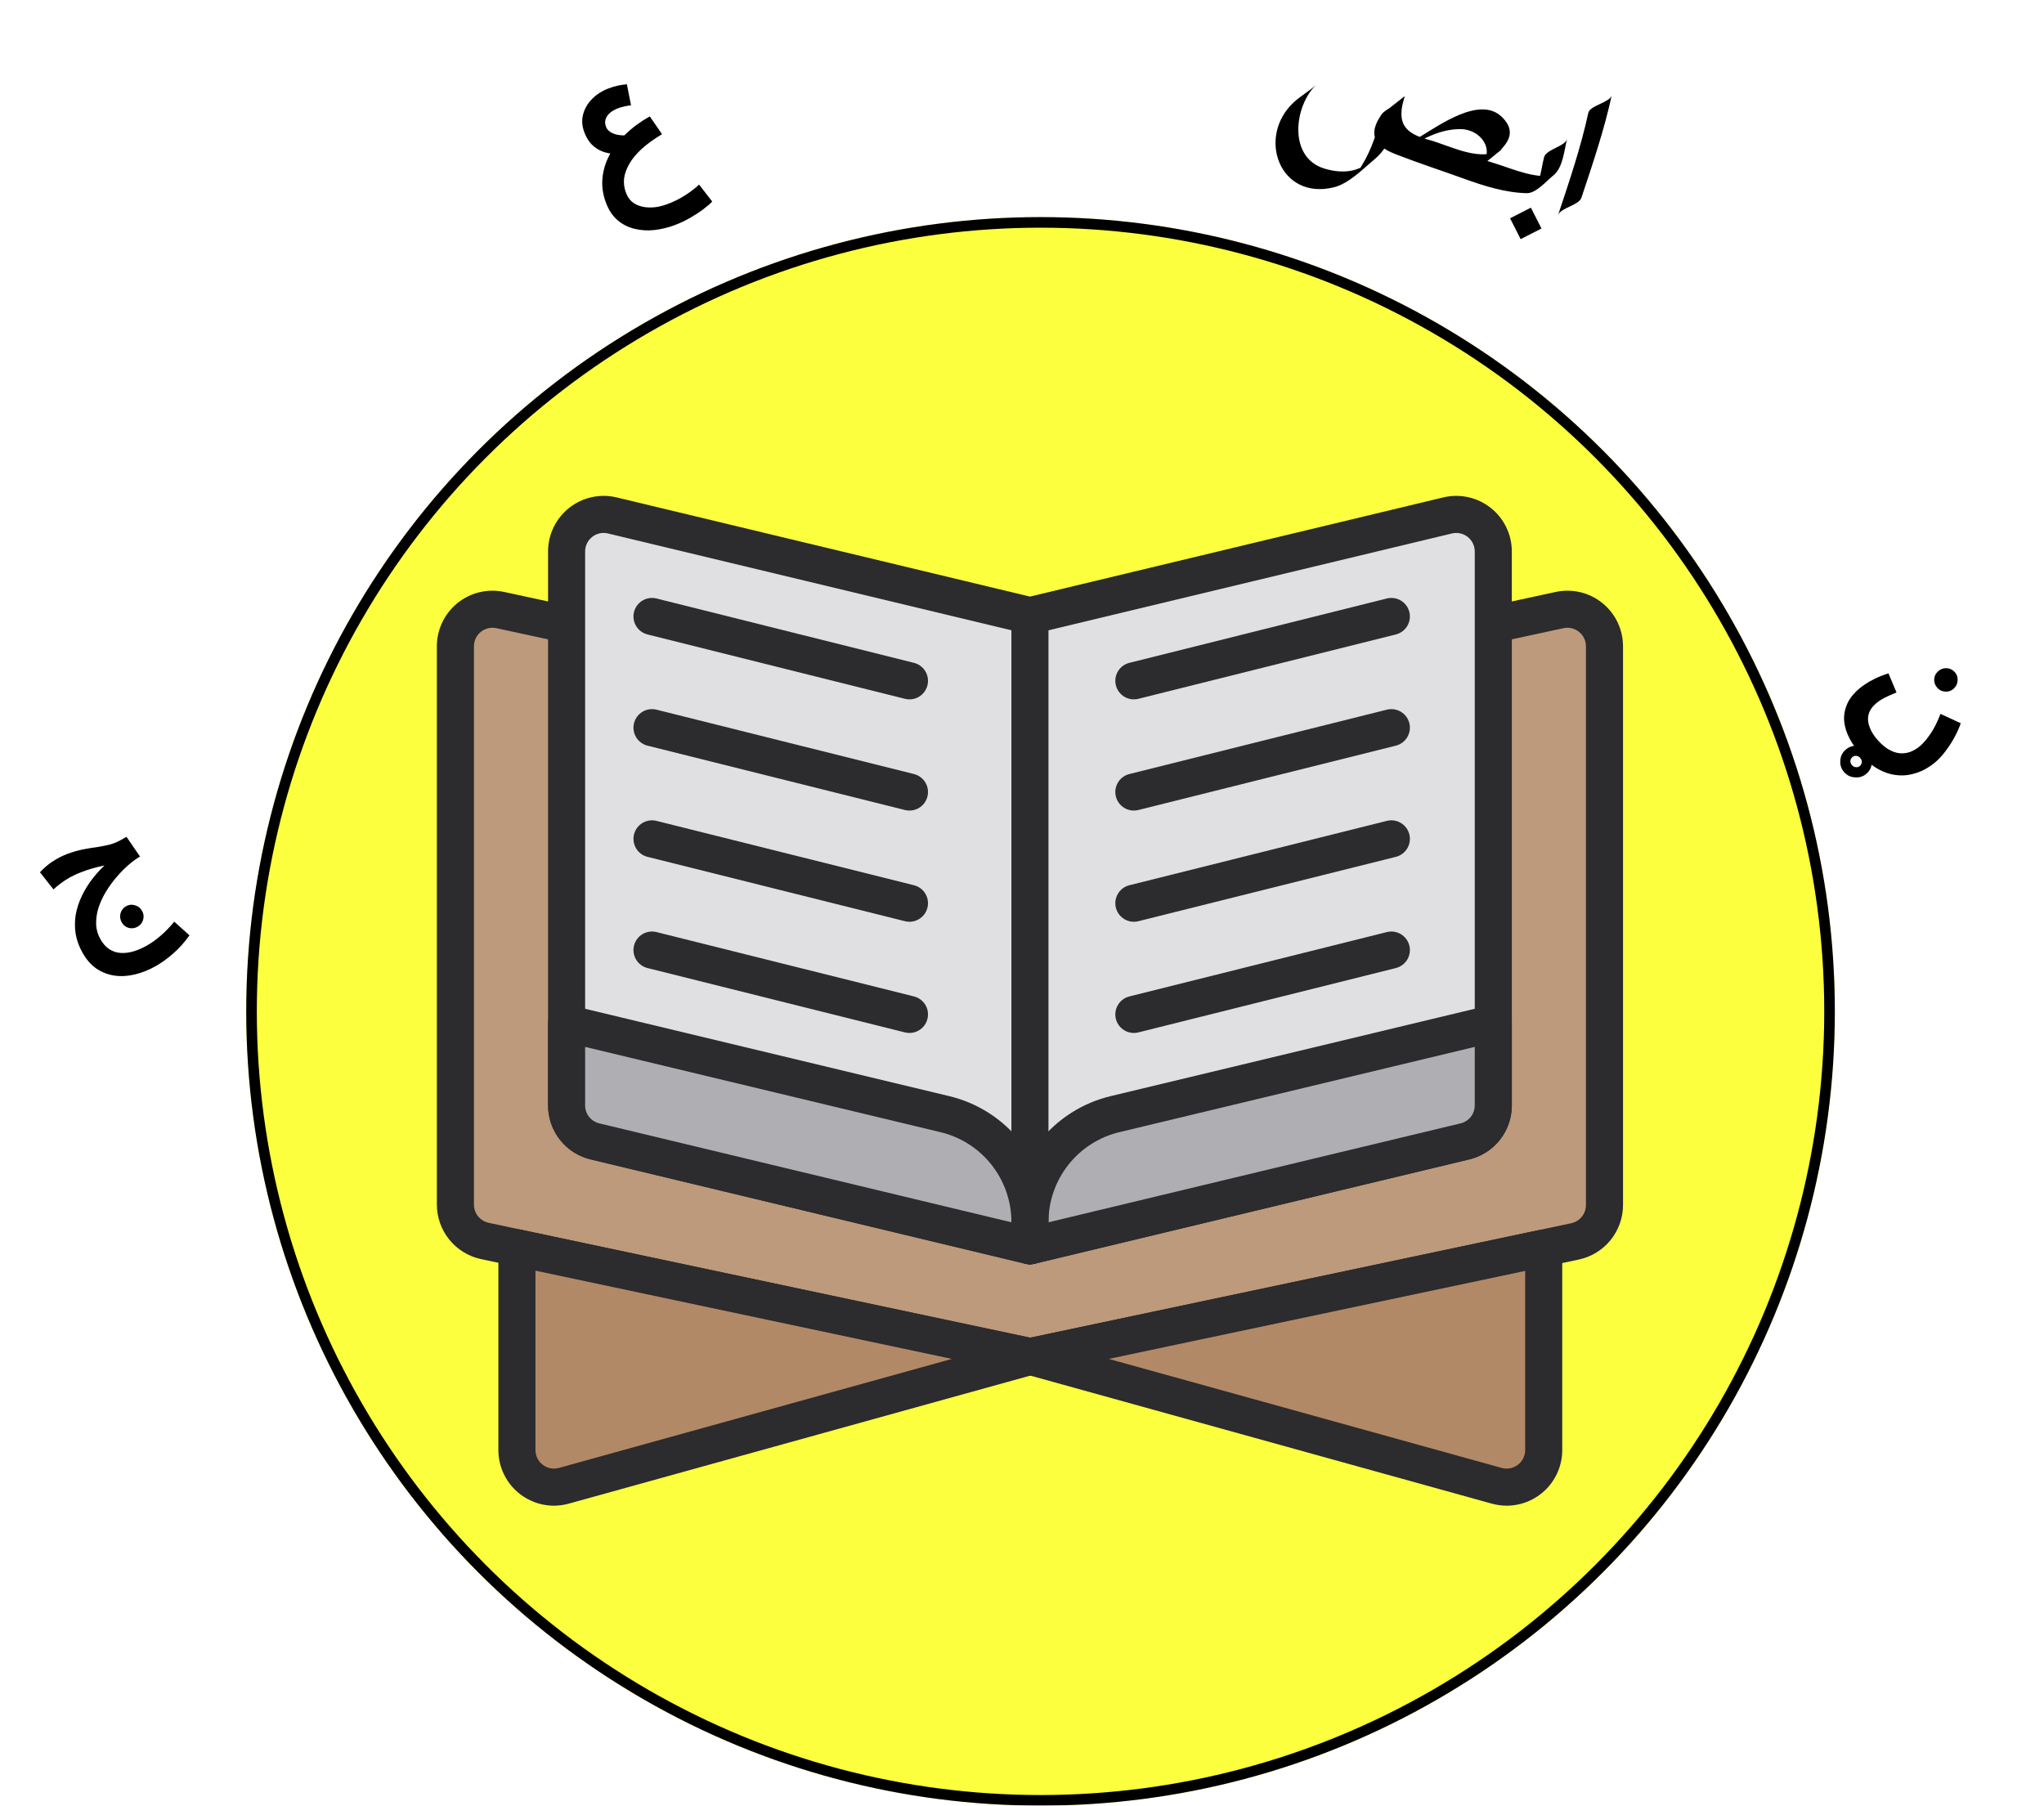 <svg width="772" height="682" viewBox="0 0 772 682" fill="none" xmlns="http://www.w3.org/2000/svg">
<g filter="url(#filter0_d_55_263)">
<circle cx="389" cy="378" r="300" fill="#FBFF3D"/>
<circle cx="389" cy="378" r="298" stroke="black" stroke-width="4"/>
</g>
<path d="M574.331 90.323L570.341 82.449L578.205 78.438L582.196 86.313L574.331 90.323ZM583.211 59.32C582.167 63.164 581.799 68.939 579.166 72.127C581.331 70.403 583.499 68.68 585.667 66.957C585.506 67.079 585.348 67.204 585.19 67.328C585.917 66.775 586.643 66.225 587.369 65.675C581.638 68.299 571.205 63.772 565.773 62.078C555.823 58.979 545.783 55.588 536.068 51.812C533.174 54.087 530.372 56.109 527.478 58.384C535.098 53.885 542.389 48.766 551.578 48.76C559.08 48.755 564.971 56.467 559.255 62.711C562.095 60.473 564.934 58.236 567.772 55.999C559.503 61.776 548.073 55.084 539.683 52.825C530.4 50.328 527.288 46.513 530.562 36.301C527.668 38.577 524.775 40.85 521.882 43.124C520.106 49.689 518.175 56.173 514.626 62.028C513.792 63.401 513.131 64.688 512.071 65.883C516.54 60.844 516.077 62.674 512.372 63.949C508.432 65.305 503.899 64.842 500.019 63.61C486.349 59.267 488.859 39.733 497.251 31.889C494.579 34.388 491.255 36.205 488.571 38.712C474.568 51.796 483.361 75.698 503.694 70.77C509.455 69.374 514.677 63.883 519.102 60.209C525.926 54.541 528.358 44.459 530.564 36.299C529.87 38.868 523.522 40.804 521.884 43.122C513.821 54.536 524.587 57.684 534.029 60.502C543.647 63.369 552.595 67.922 561.437 61.055C567.033 56.708 574.533 51.22 567.188 44.124C558.851 36.068 543.247 47.573 536.068 51.81C534.72 52.607 528.511 58.783 527.477 58.382C535.926 61.665 544.552 64.461 553.072 67.546C560.534 70.247 568.702 72.82 576.708 72.964C580.138 73.028 584.186 68.269 586.599 66.333C590.426 63.261 590.683 56.941 591.891 52.496C591.131 55.298 583.997 56.424 583.21 59.32L583.211 59.32ZM599.896 42.605C597.083 55.63 592.655 68.648 588.447 81.287C589.385 78.466 596.319 77.587 597.29 74.676C601.498 62.038 605.925 49.018 608.739 35.994C608.166 38.653 600.493 39.841 599.896 42.605Z" fill="black"/>
<path d="M696.577 291.71C695.451 290.463 694.944 289.008 695.057 287.342C695.14 285.704 695.789 284.335 697.006 283.236C698.223 282.136 699.666 281.614 701.334 281.671C702.972 281.754 704.354 282.418 705.481 283.665C706.58 284.882 707.088 286.309 707.005 287.948C706.92 289.643 706.268 291.04 705.051 292.139C703.835 293.239 702.394 293.732 700.728 293.619C699.06 293.563 697.677 292.927 696.577 291.71ZM699.475 289.011C699.904 289.485 700.401 289.737 700.966 289.766C701.528 289.851 702.032 289.692 702.477 289.29C702.952 288.861 703.19 288.349 703.192 287.754C703.191 287.216 702.976 286.71 702.547 286.235C702.145 285.79 701.647 285.538 701.056 285.48C700.491 285.451 699.986 285.638 699.54 286.04C699.095 286.442 698.873 286.913 698.874 287.451C698.873 288.045 699.073 288.565 699.475 289.011ZM701.68 260.575C702.363 259.958 703.218 259.294 704.245 258.581C705.272 257.868 706.512 257.152 707.965 256.433C709.447 255.687 711.21 254.983 713.254 254.322L716.288 261.528C715.073 262.032 713.972 262.515 712.986 262.975C712.029 263.408 711.171 263.86 710.411 264.331C709.68 264.775 709.003 265.279 708.38 265.842C706.926 267.156 706.034 268.556 705.704 270.04C705.371 271.581 705.531 273.16 706.186 274.78C706.81 276.425 707.847 278.05 709.295 279.652C710.957 281.493 712.577 282.778 714.155 283.509C715.702 284.268 717.172 284.611 718.563 284.54C719.925 284.496 721.186 284.191 722.347 283.627C723.539 283.036 724.579 282.338 725.47 281.534C726.687 280.434 727.938 278.926 729.225 277.009C730.541 275.065 731.77 272.606 732.912 269.634L740.55 273.164C740.047 274.696 739.326 276.345 738.387 278.11C737.478 279.848 736.415 281.536 735.2 283.174C734.011 284.841 732.748 286.278 731.413 287.485C730.226 288.557 728.83 289.549 727.227 290.459C725.653 291.342 723.906 292.004 721.986 292.445C720.093 292.915 718.105 293.013 716.024 292.738C713.912 292.489 711.754 291.771 709.548 290.583C707.343 289.395 705.141 287.584 702.942 285.15C701.172 283.192 699.732 281.15 698.621 279.027C697.508 276.96 696.822 274.857 696.562 272.72C696.329 270.613 696.619 268.518 697.433 266.435C698.216 264.379 699.632 262.426 701.68 260.575ZM731.711 259.802C730.879 258.882 730.48 257.814 730.514 256.598C730.574 255.412 731.064 254.403 731.984 253.572C732.904 252.74 733.972 252.341 735.188 252.374C736.431 252.437 737.468 252.929 738.299 253.849C739.104 254.739 739.461 255.791 739.371 257.004C739.309 258.247 738.817 259.284 737.897 260.116C736.977 260.947 735.91 261.318 734.697 261.228C733.511 261.168 732.515 260.693 731.711 259.802Z" fill="black"/>
<path d="M254.843 85.026C252.333 85.967 249.767 86.586 247.145 86.885C244.561 87.17 242.068 87.015 239.667 86.419C237.279 85.862 235.145 84.782 233.263 83.18C231.381 81.579 229.907 79.354 228.841 76.507C227.69 73.436 227.256 70.395 227.537 67.385C227.805 64.337 228.691 61.4 230.194 58.572C231.698 55.745 233.74 53.101 236.32 50.639C238.924 48.126 241.956 45.901 245.417 43.963L250.049 50.685C246.978 52.52 244.407 54.38 242.337 56.266C240.305 58.138 238.747 60.024 237.665 61.925C236.583 63.825 235.93 65.672 235.704 67.465C235.531 69.281 235.76 71.032 236.391 72.718C236.896 74.066 237.582 75.155 238.448 75.984C239.351 76.799 240.36 77.382 241.474 77.733C242.602 78.122 243.768 78.326 244.971 78.345C246.188 78.402 247.394 78.313 248.588 78.079C249.781 77.846 250.884 77.539 251.895 77.16C254.48 76.192 256.786 75.05 258.814 73.736C260.879 72.407 262.621 71.07 264.039 69.727L269.002 76.133C268.272 76.919 267.174 77.865 265.708 78.969C264.28 80.06 262.618 81.152 260.721 82.247C258.862 83.328 256.903 84.255 254.843 85.026ZM231.999 58.089C230.492 58.055 228.994 57.762 227.505 57.209C226.054 56.642 224.725 55.774 223.517 54.603C222.333 53.381 221.39 51.833 220.689 49.96C219.804 47.6 219.658 45.327 220.248 43.141C220.839 40.955 221.989 39.008 223.698 37.3C225.407 35.591 227.479 34.281 229.914 33.369C231.113 32.92 232.246 32.581 233.313 32.352C234.418 32.108 235.57 31.933 236.768 31.826L238.332 39.762C237.475 39.869 236.614 40.021 235.748 40.218C234.882 40.414 234.13 40.631 233.493 40.87C232.182 41.361 231.11 41.976 230.276 42.716C229.48 43.441 228.953 44.258 228.696 45.166C228.461 46.023 228.52 46.919 228.87 47.856C229.151 48.605 229.642 49.233 230.345 49.738C231.084 50.23 231.927 50.598 232.872 50.842C233.804 51.048 234.782 51.151 235.808 51.151C236.819 51.114 237.762 50.953 238.638 50.668L231.999 58.089Z" fill="black"/>
<path d="M52.002 350.009C50.923 350.619 49.793 350.775 48.614 350.477C47.469 350.159 46.592 349.461 45.981 348.381C45.371 347.302 45.215 346.172 45.513 344.993C45.846 343.794 46.553 342.889 47.632 342.279C48.676 341.688 49.781 341.569 50.945 341.922C52.144 342.255 53.049 342.961 53.659 344.041C54.27 345.12 54.398 346.242 54.046 347.406C53.728 348.551 53.047 349.419 52.002 350.009ZM58.885 364.866C56.238 366.362 53.579 367.429 50.907 368.066C48.234 368.704 45.671 368.843 43.217 368.485C40.763 368.126 38.497 367.247 36.419 365.849C34.377 364.43 32.637 362.45 31.2 359.908C29.862 357.54 28.987 355.14 28.576 352.707C28.201 350.254 28.212 347.836 28.61 345.451C29.043 343.047 29.818 340.679 30.935 338.347C32.052 336.015 33.452 333.777 35.133 331.631C36.85 329.466 38.78 327.433 40.922 325.533L41.558 326.414C40.584 326.643 39.504 326.886 38.317 327.143C37.13 327.401 35.866 327.725 34.525 328.116C33.218 328.487 31.854 328.959 30.432 329.533C29.026 330.053 27.609 330.716 26.181 331.523C24.927 332.232 23.793 332.988 22.777 333.792C21.776 334.541 20.917 335.257 20.2 335.938L15.087 329.455C15.919 328.571 16.851 327.699 17.882 326.841C18.948 325.963 20.108 325.169 21.361 324.46C23.242 323.397 25.081 322.587 26.88 322.03C28.659 321.438 30.382 320.992 32.051 320.692C33.754 320.372 35.398 320.109 36.981 319.903C38.58 319.643 40.105 319.332 41.555 318.972C42.986 318.577 44.363 318.005 45.686 317.257L47.775 316.076L52.883 323.527C51.56 324.275 50.126 325.315 48.582 326.647C47.073 327.96 45.582 329.469 44.111 331.174C42.639 332.879 41.291 334.721 40.067 336.7C38.877 338.659 37.932 340.686 37.233 342.782C36.568 344.858 36.261 346.915 36.311 348.955C36.361 350.994 36.908 352.936 37.952 354.782C38.896 356.453 40.017 357.704 41.313 358.533C42.609 359.363 44.021 359.828 45.549 359.93C47.076 360.031 48.67 359.842 50.329 359.364C52.023 358.865 53.723 358.134 55.43 357.169C57.345 356.087 59.159 354.785 60.873 353.265C62.621 351.725 64.272 350.011 65.823 348.123L71.567 353.285C69.695 355.906 67.652 358.186 65.441 360.126C63.229 362.065 61.043 363.645 58.885 364.866Z" fill="black"/>
<g clip-path="url(#clip0_55_263)">
<path d="M172 455.018V244.109C172 242.019 172.468 239.956 173.369 238.071C174.271 236.185 175.583 234.526 177.209 233.214C178.835 231.901 180.735 230.97 182.768 230.487C184.802 230.005 186.917 229.984 188.96 230.426L389 273.693L589.04 230.426C591.083 229.984 593.198 230.005 595.232 230.487C597.265 230.97 599.165 231.901 600.791 233.214C602.417 234.526 603.729 236.186 604.631 238.071C605.532 239.956 606 242.02 606 244.109V455.187C606 458.397 604.897 461.509 602.876 464.003C600.855 466.497 598.038 468.22 594.898 468.884L389 512.439L183.092 468.713C179.954 468.046 177.14 466.322 175.121 463.829C173.102 461.337 172 458.226 172 455.018Z" fill="#BC9A7B"/>
<path d="M389 519.435C388.511 519.433 388.023 519.383 387.544 519.285L181.639 475.563C176.938 474.548 172.726 471.957 169.699 468.22C166.673 464.482 165.015 459.823 165 455.014V244.111C164.998 240.976 165.698 237.881 167.049 235.052C168.4 232.223 170.368 229.733 172.808 227.764C175.248 225.796 178.098 224.399 181.149 223.677C184.199 222.954 187.373 222.924 190.436 223.59L389 266.533L587.57 223.59C590.633 222.927 593.806 222.958 596.855 223.681C599.905 224.405 602.753 225.802 605.192 227.77C607.631 229.738 609.598 232.227 610.949 235.055C612.3 237.883 613.001 240.977 613 244.111V455.191C612.982 460 611.321 464.658 608.292 468.393C605.263 472.128 601.049 474.716 596.348 475.726L390.45 519.285C389.973 519.383 389.487 519.433 389 519.435ZM185.986 237.111C185.067 237.111 184.158 237.292 183.309 237.644C182.461 237.996 181.69 238.512 181.041 239.162C180.392 239.812 179.878 240.584 179.528 241.433C179.178 242.283 178.998 243.193 179 244.111V455.014C179.005 456.617 179.557 458.17 180.565 459.415C181.574 460.661 182.977 461.525 184.544 461.863L389 505.285L593.449 462.028C595.015 461.691 596.418 460.829 597.428 459.586C598.437 458.343 598.992 456.793 599 455.191V244.111C599 243.066 598.766 242.035 598.315 241.092C597.865 240.15 597.21 239.319 596.397 238.663C595.584 238.006 594.635 237.54 593.619 237.297C592.603 237.055 591.545 237.043 590.523 237.262L390.477 280.533C389.504 280.752 388.496 280.752 387.523 280.533L187.477 237.262C186.986 237.164 186.487 237.113 185.986 237.111Z" fill="#2C2B2D"/>
<path d="M553.267 431.117L389 470.541L224.733 431.117C221.675 430.383 218.953 428.641 217.006 426.171C215.059 423.702 214 420.648 214 417.503V208.299C214 206.182 214.48 204.093 215.403 202.189C216.327 200.285 217.67 198.615 219.332 197.304C220.994 195.994 222.932 195.078 224.999 194.624C227.066 194.17 229.209 194.191 231.267 194.685L389 232.541L546.733 194.685C548.791 194.191 550.934 194.17 553.001 194.624C555.068 195.077 557.006 195.994 558.668 197.304C560.33 198.615 561.673 200.285 562.597 202.189C563.52 204.093 564 206.182 564 208.299V417.503C564 420.648 562.941 423.702 560.994 426.171C559.047 428.641 556.325 430.383 553.267 431.117Z" fill="#E0E0E2"/>
<path d="M389 477.545C388.45 477.543 387.902 477.478 387.366 477.354L223.099 437.924C218.505 436.834 214.414 434.223 211.492 430.515C208.569 426.807 206.986 422.22 207 417.498V208.305C206.999 205.129 207.719 201.995 209.104 199.137C210.49 196.279 212.506 193.773 214.999 191.807C217.493 189.841 220.401 188.466 223.503 187.786C226.605 187.105 229.82 187.137 232.908 187.879L389 225.34L545.106 187.879C548.193 187.137 551.408 187.106 554.509 187.786C557.61 188.467 560.516 189.842 563.009 191.809C565.502 193.775 567.516 196.281 568.9 199.138C570.284 201.996 571.002 205.13 571 208.305V417.498C571.015 422.221 569.432 426.81 566.507 430.518C563.583 434.227 559.49 436.837 554.895 437.924L390.634 477.354C390.098 477.478 389.55 477.543 389 477.545ZM227.98 201.291C226.124 201.297 224.347 202.039 223.039 203.354C221.73 204.669 220.997 206.45 221 208.305V417.498C220.993 419.071 221.519 420.601 222.493 421.837C223.466 423.073 224.829 423.944 226.359 424.307L389 463.34L551.641 424.307C553.172 423.944 554.535 423.073 555.508 421.837C556.481 420.601 557.007 419.071 557 417.498V208.305C557.003 207.246 556.766 206.201 556.305 205.247C555.845 204.294 555.174 203.458 554.343 202.802C553.512 202.146 552.543 201.688 551.508 201.462C550.474 201.235 549.402 201.247 548.373 201.496L390.634 239.354C389.559 239.6 388.442 239.6 387.366 239.354L229.634 201.496C229.093 201.361 228.537 201.292 227.98 201.291Z" fill="#2C2B2D"/>
<path d="M224.733 431.117L389 470.541V461.653C389 452.219 385.823 443.059 379.982 435.65C374.141 428.241 365.976 423.015 356.802 420.813L214 386.541V417.503C214 420.648 215.059 423.701 217.006 426.171C218.953 428.641 221.675 430.383 224.733 431.117Z" fill="#AFAEB3"/>
<path d="M389 477.545C388.45 477.542 387.902 477.478 387.366 477.353L223.106 437.924C218.51 436.835 214.418 434.225 211.494 430.517C208.57 426.808 206.987 422.22 207 417.498V386.545C207 385.487 207.24 384.442 207.702 383.491C208.164 382.539 208.835 381.704 209.666 381.049C210.5 380.398 211.468 379.942 212.501 379.715C213.534 379.488 214.604 379.495 215.634 379.736L358.437 413.998C369.153 416.545 378.695 422.639 385.513 431.29C392.332 439.942 396.027 450.643 396 461.658V470.545C396 472.401 395.262 474.181 393.949 475.494C392.637 476.807 390.856 477.544 389 477.545ZM221 395.418V417.498C220.993 419.071 221.519 420.601 222.493 421.837C223.466 423.073 224.829 423.944 226.359 424.307H226.366L382 461.672V461.658C382.017 453.79 379.377 446.148 374.507 439.969C369.637 433.79 362.823 429.437 355.169 427.616L221 395.418Z" fill="#2C2B2D"/>
<path d="M389 470.541L553.267 431.117C556.325 430.383 559.047 428.641 560.994 426.171C562.941 423.701 564 420.648 564 417.503V386.541L421.198 420.813C412.024 423.015 403.859 428.241 398.018 435.65C392.176 443.059 389 452.219 389 461.653V470.541Z" fill="#AFAEB3"/>
<path d="M389 477.545C387.144 477.544 385.363 476.807 384.051 475.494C382.738 474.181 382.001 472.401 382 470.545V461.658C381.973 450.644 385.667 439.943 392.485 431.292C399.302 422.641 408.842 416.547 419.557 413.998L562.373 379.736C563.402 379.497 564.471 379.491 565.502 379.718C566.533 379.945 567.501 380.399 568.334 381.048C569.165 381.703 569.837 382.538 570.298 383.49C570.76 384.442 571 385.487 571 386.545V417.498C571.015 422.221 569.432 426.809 566.508 430.518C563.583 434.227 559.491 436.837 554.895 437.924L390.634 477.353C390.098 477.478 389.55 477.542 389 477.545ZM557 395.418L422.824 427.616C415.172 429.439 408.359 433.793 403.491 439.971C398.622 446.15 395.983 453.792 396 461.658V461.672L551.641 424.307C553.172 423.944 554.535 423.073 555.508 421.837C556.481 420.601 557.007 419.071 557 417.498V395.418ZM428.252 348.154C426.543 348.155 424.892 347.53 423.612 346.397C422.332 345.265 421.51 343.703 421.301 342.007C421.093 340.31 421.512 338.596 422.48 337.187C423.448 335.779 424.898 334.773 426.557 334.359L523.805 310.051C524.697 309.828 525.625 309.783 526.534 309.919C527.444 310.055 528.318 310.368 529.106 310.842C529.895 311.316 530.582 311.94 531.129 312.679C531.676 313.418 532.072 314.258 532.295 315.15C532.518 316.043 532.562 316.97 532.427 317.88C532.291 318.789 531.977 319.663 531.504 320.452C531.03 321.24 530.406 321.927 529.667 322.475C528.927 323.022 528.088 323.418 527.195 323.641L429.947 347.949C429.392 348.084 428.823 348.153 428.252 348.154ZM428.252 306.154C426.543 306.155 424.892 305.53 423.612 304.397C422.332 303.265 421.51 301.703 421.301 300.007C421.093 298.31 421.512 296.596 422.48 295.187C423.448 293.779 424.898 292.773 426.557 292.359L523.805 268.051C524.697 267.828 525.625 267.783 526.534 267.919C527.444 268.055 528.318 268.369 529.106 268.842C529.895 269.316 530.582 269.94 531.129 270.679C531.676 271.418 532.072 272.258 532.295 273.15C532.518 274.043 532.562 274.97 532.427 275.88C532.291 276.789 531.977 277.663 531.504 278.452C531.03 279.24 530.406 279.927 529.667 280.475C528.927 281.022 528.088 281.418 527.195 281.641L429.947 305.949C429.392 306.084 428.823 306.153 428.252 306.154ZM428.252 264.154C426.543 264.155 424.892 263.53 423.612 262.397C422.332 261.265 421.51 259.703 421.301 258.007C421.093 256.31 421.512 254.596 422.48 253.187C423.448 251.779 424.898 250.773 426.557 250.359L523.805 226.051C525.607 225.601 527.514 225.886 529.106 226.842C530.698 227.798 531.845 229.348 532.295 231.15C532.745 232.952 532.46 234.859 531.504 236.452C530.547 238.044 528.997 239.191 527.195 239.641L429.947 263.949C429.392 264.084 428.823 264.153 428.252 264.154ZM428.252 390.154C426.543 390.155 424.892 389.53 423.612 388.397C422.332 387.265 421.51 385.703 421.301 384.007C421.093 382.31 421.512 380.596 422.48 379.187C423.448 377.779 424.898 376.773 426.557 376.359L523.805 352.051C525.607 351.601 527.514 351.886 529.106 352.842C530.698 353.798 531.845 355.348 532.295 357.15C532.745 358.952 532.46 360.859 531.504 362.452C530.547 364.044 528.997 365.191 527.195 365.641L429.947 389.949C429.392 390.084 428.823 390.153 428.252 390.154ZM343.507 348.154C342.934 348.153 342.362 348.084 341.805 347.949L244.564 323.641C242.761 323.191 241.212 322.044 240.255 320.452C239.299 318.859 239.014 316.952 239.464 315.15C239.914 313.348 241.061 311.798 242.653 310.842C244.245 309.886 246.152 309.601 247.954 310.051L345.195 334.359C346.852 334.774 348.3 335.78 349.267 337.187C350.234 338.595 350.653 340.307 350.445 342.003C350.238 343.698 349.418 345.258 348.14 346.391C346.863 347.524 345.215 348.151 343.507 348.154ZM343.507 306.154C342.934 306.153 342.362 306.084 341.805 305.949L244.564 281.641C243.671 281.418 242.832 281.022 242.092 280.475C241.353 279.927 240.729 279.24 240.255 278.452C239.299 276.859 239.014 274.952 239.464 273.15C239.687 272.258 240.083 271.418 240.63 270.679C241.177 269.94 241.864 269.316 242.653 268.842C244.245 267.886 246.152 267.601 247.954 268.051L345.195 292.359C346.852 292.774 348.3 293.78 349.267 295.187C350.234 296.595 350.653 298.307 350.445 300.003C350.238 301.698 349.418 303.258 348.14 304.391C346.863 305.524 345.215 306.151 343.507 306.154ZM343.507 264.154C342.934 264.153 342.362 264.084 341.805 263.949L244.564 239.641C243.671 239.418 242.832 239.022 242.092 238.475C241.353 237.927 240.729 237.24 240.255 236.452C239.299 234.859 239.014 232.952 239.464 231.15C239.914 229.348 241.061 227.798 242.653 226.842C244.245 225.886 246.152 225.601 247.954 226.051L345.195 250.359C346.852 250.774 348.3 251.78 349.267 253.187C350.234 254.595 350.653 256.307 350.445 258.003C350.238 259.698 349.418 261.258 348.14 262.391C346.863 263.524 345.215 264.151 343.507 264.154ZM343.507 390.154C342.934 390.153 342.362 390.084 341.805 389.949L244.564 365.641C243.671 365.418 242.832 365.022 242.092 364.475C241.353 363.927 240.729 363.24 240.255 362.452C239.299 360.859 239.014 358.952 239.464 357.15C239.687 356.258 240.083 355.418 240.63 354.679C241.177 353.94 241.864 353.316 242.653 352.842C244.245 351.886 246.152 351.601 247.954 352.051L345.195 376.359C346.852 376.774 348.3 377.78 349.267 379.187C350.234 380.595 350.653 382.307 350.445 384.003C350.238 385.698 349.418 387.258 348.14 388.391C346.863 389.524 345.215 390.151 343.507 390.154Z" fill="#2C2B2D"/>
<path d="M389 477.545C388.081 477.545 387.17 477.365 386.321 477.013C385.471 476.662 384.699 476.146 384.049 475.496C383.399 474.846 382.883 474.074 382.532 473.224C382.18 472.375 381.999 471.464 382 470.545V232.545C382 230.688 382.737 228.908 384.05 227.595C385.363 226.282 387.143 225.545 389 225.545C390.857 225.545 392.637 226.282 393.95 227.595C395.263 228.908 396 230.688 396 232.545V470.545C396.001 471.464 395.82 472.375 395.468 473.224C395.117 474.074 394.601 474.846 393.951 475.496C393.301 476.146 392.529 476.662 391.679 477.013C390.83 477.365 389.919 477.545 389 477.545Z" fill="#2C2B2D"/>
<path d="M565.302 561.19L389.28 512.347L583.046 471.391V547.7C583.046 549.858 582.547 551.986 581.588 553.92C580.63 555.853 579.237 557.539 577.519 558.845C575.801 560.151 573.805 561.042 571.685 561.449C569.566 561.856 567.381 561.767 565.302 561.19Z" fill="#B28966"/>
<path d="M569.1 568.709C567.182 568.705 565.273 568.443 563.426 567.93L387.407 519.094C385.896 518.676 384.57 517.762 383.64 516.5C382.71 515.237 382.231 513.699 382.28 512.132C382.329 510.565 382.903 509.06 383.909 507.858C384.916 506.656 386.297 505.827 387.831 505.504L581.596 464.543C582.615 464.335 583.667 464.353 584.678 464.597C585.69 464.84 586.635 465.302 587.448 465.951C588.258 466.608 588.912 467.437 589.361 468.378C589.811 469.32 590.044 470.349 590.046 471.393V547.695C590.046 553.257 587.842 558.591 583.915 562.53C579.989 566.469 574.662 568.691 569.1 568.709L569.1 568.709ZM567.172 554.449C568.212 554.738 569.305 554.781 570.366 554.577C571.426 554.373 572.425 553.927 573.284 553.273C574.143 552.619 574.839 551.775 575.318 550.808C575.797 549.84 576.046 548.775 576.045 547.695V480.033L418.777 513.269L567.172 554.449Z" fill="#2C2B2D"/>
<path d="M212.978 561.19L389 512.348L195.234 471.291V547.7C195.234 549.858 195.733 551.987 196.692 553.92C197.65 555.853 199.043 557.539 200.761 558.845C202.479 560.151 204.475 561.042 206.595 561.449C208.714 561.856 210.899 561.767 212.978 561.19Z" fill="#B28966"/>
<path d="M209.181 568.709C203.62 568.688 198.294 566.466 194.368 562.527C190.443 558.589 188.238 553.256 188.235 547.695V471.297C188.234 470.254 188.466 469.225 188.915 468.283C189.363 467.342 190.016 466.513 190.826 465.856C191.635 465.2 192.582 464.732 193.596 464.489C194.609 464.245 195.665 464.231 196.684 464.447L390.449 505.504C391.983 505.827 393.364 506.656 394.371 507.858C395.377 509.06 395.951 510.565 396 512.132C396.049 513.699 395.57 515.237 394.64 516.5C393.711 517.762 392.384 518.676 390.873 519.094L214.848 567.93C213.002 568.444 211.096 568.706 209.181 568.709ZM202.235 479.937V547.695C202.236 548.774 202.485 549.838 202.964 550.804C203.443 551.771 204.138 552.614 204.996 553.268C205.854 553.921 206.852 554.368 207.911 554.573C208.97 554.778 210.062 554.736 211.102 554.449L359.53 513.27L202.235 479.937Z" fill="#2C2B2D"/>
</g>
<defs>
<filter id="filter0_d_55_263" x="89" y="78" width="604" height="604" filterUnits="userSpaceOnUse" color-interpolation-filters="sRGB">
<feFlood flood-opacity="0" result="BackgroundImageFix"/>
<feColorMatrix in="SourceAlpha" type="matrix" values="0 0 0 0 0 0 0 0 0 0 0 0 0 0 0 0 0 0 127 0" result="hardAlpha"/>
<feOffset dx="4" dy="4"/>
<feComposite in2="hardAlpha" operator="out"/>
<feColorMatrix type="matrix" values="0 0 0 0 0 0 0 0 0 0 0 0 0 0 0 0 0 0 1 0"/>
<feBlend mode="normal" in2="BackgroundImageFix" result="effect1_dropShadow_55_263"/>
<feBlend mode="normal" in="SourceGraphic" in2="effect1_dropShadow_55_263" result="shape"/>
</filter>
<clipPath id="clip0_55_263">
<rect width="448" height="448" fill="white" transform="translate(165 154)"/>
</clipPath>
</defs>
</svg>

